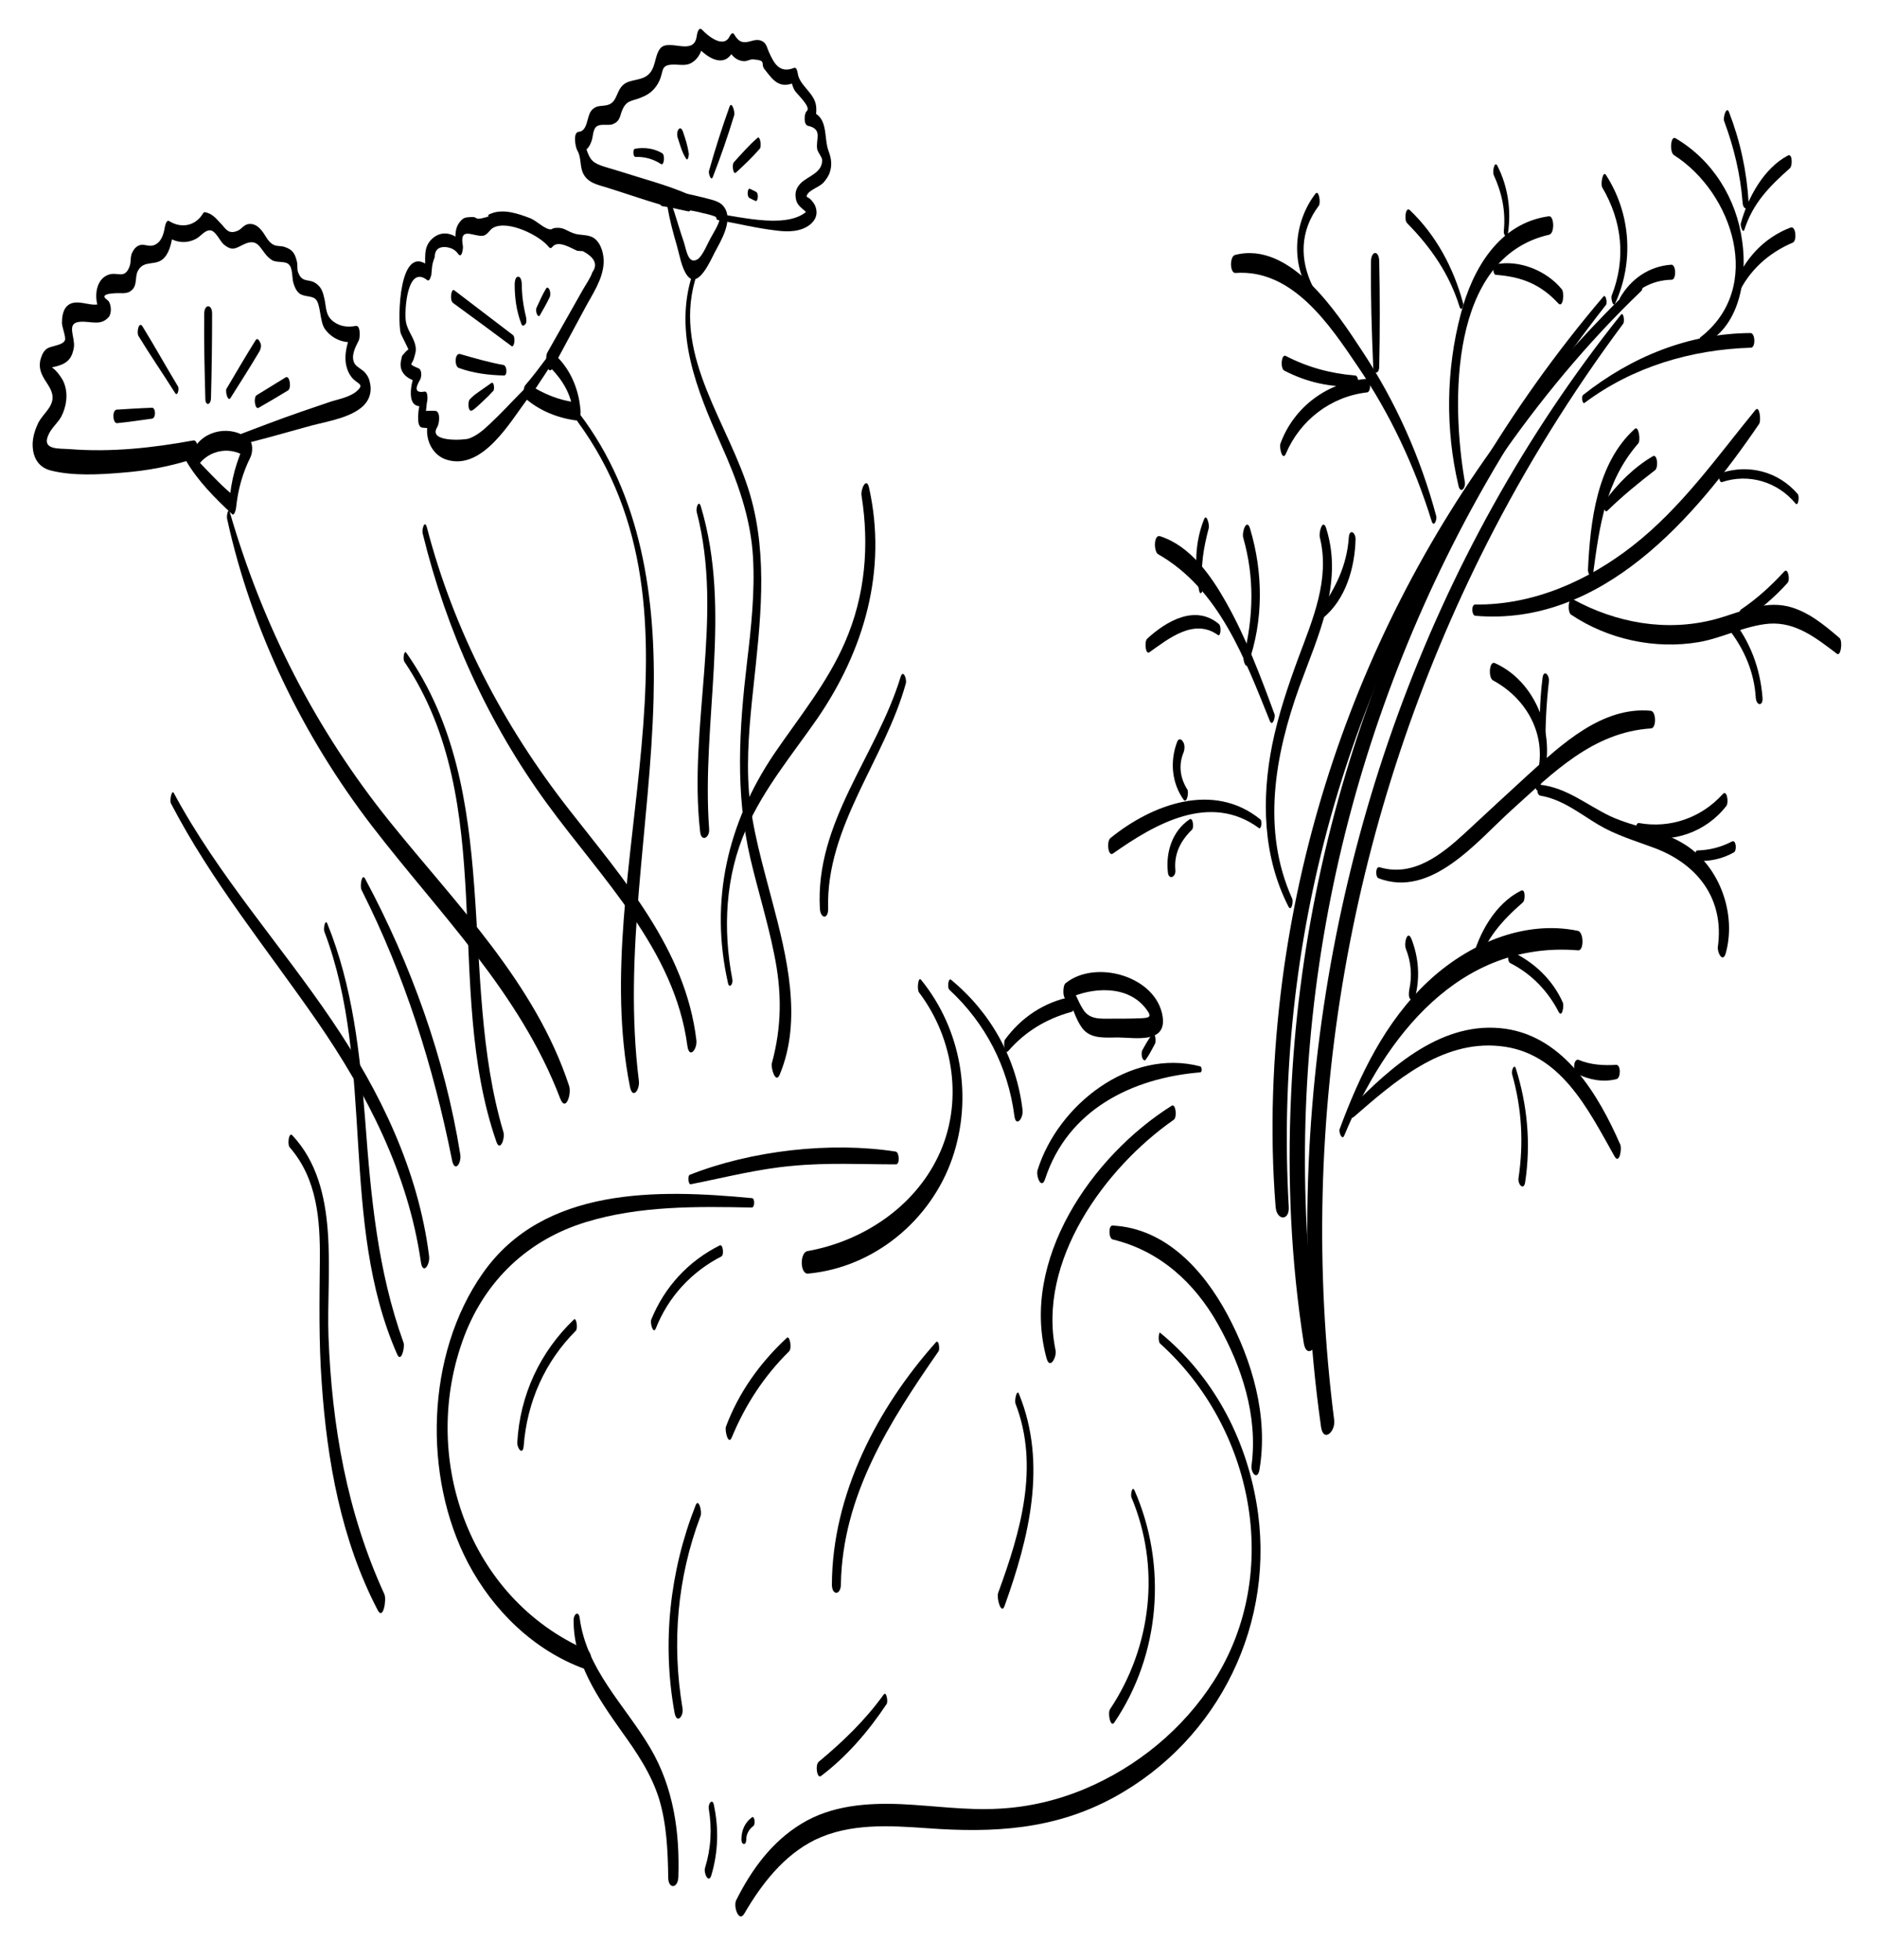 <svg xmlns="http://www.w3.org/2000/svg" viewBox="0 0 500 522"><path d="M244.8 264.3c9.4 12.4 11.9 29.6 5.1 43.7-6.5 13.6-20.2 22.6-34.8 25.2-2.1.4-2 6.1.1 6 17.6-1.6 32.8-14.2 38.5-30.8 5.5-16.1 2.4-34.2-8.3-47.4-.8-1.2-1.2 2.5-.6 3.3zM312.1 294.5c-21.3 13.4-40.5 41.2-33.3 67.3.9 3.1 2.7-.4 2.4-2.1-5-23.7 13-48.6 31.5-61.5.9-.7.5-4.4-.6-3.7zM319.7 284c-18.7-4.9-37.9 10.3-43.3 27.6-.5 1.6 1 5.4 2 2.4 6-18.4 23.1-26.9 41.3-28.4.6 0 .5-1.5 0-1.6zM252.9 263.6c9.6 8.9 15.6 20.5 17.3 33.5.4 3.3 2.4.8 2.2-1.4-1.6-13.7-8.4-26-19.1-34.8-.7-.5-1 2.2-.4 2.7zM284.1 264.1c1.3 3.1 2.3 7.5 4.5 10.1 2.3 2.6 6.2 2.1 9.3 2.1 4.9.1 12.9 1.6 11.8-5.6-1.7-10.8-18-15.3-25.9-8.8-.8.7-.8 4.8.6 4.1 6.4-3.1 16-3.8 20.9 2.7 1.7 2.2.9 2.4-1.6 2.5-2.5.1-5 .1-7.6.1-3 0-5.9.3-7.6-2.5-1.4-2.2-2.3-4.8-3.4-7.1-.8-1.4-1.3 1.6-1 2.4z"></path><path d="M268.6 279.9c4.5-5.2 10.2-8.6 16.8-10.4 1.3-.3 1.1-4.2-.1-4-7.2 1.4-13.3 5.5-17.6 11.4-.5.8-.1 4.2.9 3zM306.8 275.5c-.9 1.4-1.7 2.7-2.5 4.2-.3.6-.2 1.5 0 2.1.2.4.6.9.9.4.9-1.2 1.6-2.6 2.3-3.9.4-.6.4-1.5.2-2.2 0-.4-.5-1.2-.9-.6zM309 357.8c24.8 22.3 32.7 61 14.4 89.8-8.2 12.9-20.5 23-34.6 28.9-7.2 3-14.9 4.8-22.7 5.2-8.7.5-17.3-.8-25.9-1.2-9.1-.4-18.7.3-26.7 5.2-7.9 4.8-13.3 12.2-17.4 20.4-.8 1.6.7 6.1 2.2 3.5 4.6-7.9 10.5-15.5 18.8-19.6 9.3-4.5 19.9-3.8 29.9-3.1 17.7 1.3 33.9.4 49.7-8.2 28.2-15.4 43.4-46.8 38-78.4-3-17.7-11.7-33.9-25.6-45.3-.4-.7-.7 2.2-.1 2.8z"></path><path d="M296.4 330.1c12.5 3 21.8 11.5 28 22.5 6.4 11.4 10.7 24.4 9 37.6-.3 2.1 1.6 4.2 2.1 1.2 2.4-14.2-1.9-28.9-8.6-41.4-6.3-11.7-16.4-22.9-30.5-23.6-1.2-.1-1.1 3.4 0 3.7zM200.3 319.1c-25.1-2.4-55.5-3.1-71.7 20-15.2 21.6-16 54.2-3.9 77.2 6.7 12.7 17.6 23.3 31.1 28.2 2 .7 2.3-4.3.6-5-31.8-13.9-44.8-51.8-32.7-83.7 5.7-14.9 17-25.6 32.3-30.3 14.3-4.4 29.6-4.2 44.3-3.9.8-.1.8-2.5 0-2.5z"></path><path d="M152.8 431.4c-.1 11.3 6.5 20.8 12.7 29.6 4.1 5.7 8 11.4 10.1 18.2 2 6.7 2.3 13.8 2.4 20.8 0 3.2 2.6 3 2.7-.1.4-12-1.3-23.9-7.5-34.4-6.8-11.5-17-20.8-18.8-34.7-.3-1.9-1.6-.9-1.6.6zM188.8 481.7c.9 5.4.6 10.6-1 15.8-.4 1.4 1 4.3 1.7 1.9 1.8-6.1 2-12.3.7-18.5-.3-2.1-1.6-.7-1.4.8zM200.3 484c-1.9 1.4-2.8 3.5-2.8 5.9 0 .4.1 1.2.7 1.2.5 0 .6-.9.6-1.3 0-1.4.8-2.7 1.9-3.5.6-.5.3-2.8-.4-2.3zM184 315.4c9.1-1.8 17.9-4.1 27.1-4.9 9.3-.9 18.4-.4 27.6-.4 1 0 .9-3.2-.1-3.4-17.3-2.7-38.5-.3-54.9 6.2-.5.2-.4 2.6.3 2.5zM249.3 357.5c-15.7 17.6-27.6 40.6-27.7 64.5 0 3 2.4 2.9 2.4-.1.4-23.6 13-43.3 26-62 .4-.5.1-3.3-.7-2.4zM270.5 373.8c6.5 16.8 1.3 34.3-4.6 50.4-.5 1.4.8 6 1.7 3.5 6.5-18.1 11.4-37.8 3.9-56.3-.6-1.8-1.3 1.5-1 2.4zM301.4 398.8c7.8 18.6 5.4 39.7-5.7 56.4-.7 1 .1 5 1.1 3.6 12.3-18.1 14.2-41.9 5.4-61.9-.6-1.3-1.1 1.2-.8 1.9zM235.4 451.3c-4.9 6.8-10.8 12.5-17.3 17.9-1 .8-.5 4.6.6 3.8 6.9-5.2 12.7-12 17.5-19.2.4-.7-.1-3.5-.8-2.5zM185.3 400.9c-6.9 17.5-9 36.7-5.6 55.3.6 3.1 2.5.8 2.1-1.3-2.9-17.3-1.4-34.7 4.8-51.1.5-1.1-.5-5-1.3-2.9zM209.6 356.3c-7.1 6.6-12.8 14.5-16.2 23.6-.4 1.1.6 5.1 1.5 3 3.6-8.7 8.6-16.4 15.3-23 .8-.8.2-4.3-.6-3.6zM152.9 351.4c-9.1 8.7-14.4 20.2-15.1 32.7-.1 1.7 1.5 3.6 1.7 1 .9-11.7 5.6-22.4 13.9-30.7.6-.7.1-3.6-.5-3zM191.7 331.7c-8.4 4.2-14.7 11.1-18.2 19.7-.4.9.5 4.1 1.2 2.4 3.3-8.4 9.5-15.1 17.5-19.2.7-.4.4-3.4-.5-2.9zM436.8 74.5C384.6 123.8 351 189.8 341.6 261c-2.6 20-3.4 40.3-1.8 60.4.3 3.8 3.8 3.8 3.5-.1-4-70.3 15.3-140.1 55.4-198.1 11.3-16.4 24.1-31.9 38.5-45.7.7-.6.2-3.5-.4-3z"></path><path d="M431.8 83.8c-51 63.8-79.7 144.6-83.2 226.1-1 23.4 0 46.9 3.3 70.1.6 4.3 3.9 1.3 3.5-1.8-10.2-80.2 4.2-161.5 40.7-233.5 10.4-20.5 22.6-40.1 36.3-58.5.4-.6.1-3.2-.6-2.4z"></path><path d="M427.1 79c-50.4 59.2-79.8 135.5-83.2 213.1-1 22 0 43.9 3.4 65.6.7 4.3 3.9 1.3 3.5-1.8-10.3-75.9 4.6-152.9 41.1-220.2 10.4-19.1 22.5-37.4 35.9-54.5.4-.4 0-3-.7-2.2zM422.1 107.3c12.8-9.6 28.4-14.2 44.3-14.7 1.3 0 1.2-3.9-.1-3.9-16.5.1-31.7 6.3-44.6 16.5-.5.4-.2 2.5.4 2.1z"></path><path d="M453.3 91.9c10.1-4.3 12.2-17.8 10.8-27.6-1.5-11.4-7.9-21.7-17.8-27.5-1.3-.7-1.6 3.7-.4 4.5 15.7 10 24.1 35.3 7.1 48.5-.5.3-.5 2.4.3 2.1z"></path><path d="M463 78.4c2.9-6.4 8.2-11.1 14.6-13.8 1.1-.5.8-4.5-.6-4-7.2 2.7-12.4 8.5-15.1 15.6-.3.8.4 3.8 1.1 2.2zM464.7 61.1c2.3-7.1 6.7-11.5 12.1-16.3.7-.6.7-4-.5-3.4-6.5 3.4-10.8 11.4-12.6 18.2-.1.6.6 2.8 1 1.5z"></path><path d="M465.8 53.9c-.5-8.3-2.2-16.2-5.2-24-.7-1.9-1.7 1.5-1.3 2.4 2.6 7 4.3 14.1 4.9 21.6.1 2.1 1.7 2.2 1.6 0zM393 164c33.6 2.9 58.5-26 75.6-51.1.6-.9.1-5.1-1-3.7-10.3 12.6-19.7 26-32.6 36.1-12 9.4-26.6 15.9-42.1 15.7-1 .1-.9 2.9.1 3z"></path><path d="M458.7 128.4c7.1-2.4 14.8-.1 19.6 5.7.7.9 1.1-1.8.6-2.5-5.1-6-13.1-8.1-20.5-5.6-.7.3-.5 2.6.3 2.4zM418.5 163.7c9.9 6.6 22.3 9.3 34.1 7.3 6.3-1.1 12.3-4.4 18.7-4.9 7.1-.5 12.6 3.9 18 8 1.1.9 1.6-3.4.7-4.2-4.1-3.5-8.4-7.1-13.7-8.4-6.9-1.6-13.2 1.8-19.7 3.5-12.8 3.3-26.1.9-37.6-5.4-1.3-.6-1.5 3.4-.5 4.1z"></path><path d="M460.6 167.7c4.1 5.3 6.7 11.4 7.1 18.1.2 2.3 2 2.3 1.8 0-.6-7.8-3.3-15-8.2-21.1-.9-1.2-1.4 2.1-.7 3zM464.3 165.4c4.4-2.9 8.4-6.3 11.9-10.2.7-.8.1-4.1-.9-3-3.5 3.8-7.2 7.2-11.5 10.1-.9.6-.5 3.7.5 3.1zM424.4 152.6c1.7-12.7 3.3-24.5 12-34.5.7-.8.1-4.8-.9-3.9-10.2 9.2-11.9 24.8-12.5 37.7.1 1.2 1.2 2.7 1.4.7z"></path><path d="M428.2 136c4-3.9 8.3-7.4 12.7-10.8.9-.7.6-4.4-.6-3.7-5.1 3-9.4 7.3-12.9 12.1-.3.6-.1 3.3.8 2.4zM367.2 233.9c14.1 5.4 26.2-9.8 35.5-18.2 11-9.9 21.6-20.7 37.1-21.7 1.5-.1 1.4-4.6-.1-4.7-12.9-1.2-23.8 9-32.6 17-5.7 5.2-11.3 10.4-16.9 15.6-6.2 5.7-13.7 11.7-22.6 9.1-1.2-.5-1.3 2.5-.4 2.9z"></path><path d="M409.9 210.1c5.5-11.7.4-28.1-11.7-33.5-1.5-.7-1.8 3.9-.5 4.6 9.8 5.3 15.1 16.1 11.2 27-.2.6.3 3.3 1 1.9z"></path><path d="M411.7 199.7c-.1-6.1.2-12.2.9-18.2.2-1.7-1.4-3.4-1.7-.9-.8 6.4-.9 12.8-.6 19.2.1 1.7 1.4 1.7 1.4-.1zM410.3 211.9c5.9 1 10.4 4.7 15.4 7.7 4.7 2.8 9.8 4.3 14.9 6.2 11.6 4.3 18.8 13.6 17 26.4-.2 1.4 1.3 4.4 2.1 1.7 2.9-10.4-1.5-22.9-10.6-28.8-6.1-4-13.6-4.7-20.1-7.7-6.3-3-11.6-7.6-18.7-8.4-1-.2-1.1 2.7 0 2.9z"></path><path d="M436.7 222.8c8.8 1.9 17.7-1.1 23.2-8.2.6-.8.2-4.4-1-3.1-5.7 6.3-14 9.2-22.3 7.7-1.1-.2-1.2 3.4.1 3.6zM452.3 229.3c3.4.1 6.6-.6 9.6-2.3.8-.5.6-3.4-.5-2.9-2.9 1.5-5.9 2.3-9.2 2.4-.9-.1-.9 2.8.1 2.8zM358.1 302.4c10.9-26.4 30.7-51.9 62.3-49.3 1.6.1 1.5-4.9-.1-5.2-14.5-3-29.5 3.7-40 13.6-11.3 10.6-18.1 24.8-23.4 39.1-.4.8.6 3.3 1.2 1.8z"></path><path d="M402.3 256.5c5.7 2.9 10 7.4 12.9 13 .9 1.7 1.5-1.6 1.1-2.5-2.7-6.1-7.7-10.8-13.7-13.6-1-.5-1.2 2.7-.3 3.1zM393.6 257.5c2-7.4 6.5-12.3 12.1-17.2.6-.5.7-3.7-.5-3.1-6.9 3.4-11.3 11.4-13.1 18.6-.2 1.1.9 3.8 1.5 1.7zM377 265.4c1.3-5.1.9-10.4-1-15.3-1.1-2.7-2.1 1.2-1.5 2.6 1.4 3.5 1.7 7.2.9 10.9-.1.7-.3 2.1.4 2.6.5.4 1 0 1.2-.8zM360.6 297.5c10.8-9.4 23.4-20.5 38.9-18.9 16.2 1.6 23.5 16.8 30.6 29.4 1.3 2.2 2-2.1 1.5-3.2-5.8-13.2-14.8-28.5-30.5-30.8-16.7-2.4-30.5 10-41.2 21-.7.7-.4 3.4.7 2.5z"></path><path d="M402.8 286.1c2.6 9.2 3.1 18.3 1.7 27.7-.2 1.8 1.5 3.4 1.8.9 1.5-10.1.6-20.3-2.5-30.1-.4-1.5-1.3.6-1 1.5zM420.1 286c3.3 1.6 6.9 2.3 10.5 1.4 1.2-.3 1.2-3.9-.1-3.8-3.4.2-6.8 0-9.9-1.3-1.5-.6-1.7 3.1-.5 3.7zM344.2 239.3c-8.2-18.2-4.6-38.2 1.9-56.3 4.9-13.5 11.8-27.6 7.2-42.2-.9-3-2.1 1-1.7 2.4 2.7 11.1-1.9 21.7-5.7 31.9-2.8 7.6-5.4 15.3-7 23.2-2.9 14.5-2.5 29.8 4.3 43.1.8 1.6 1.4-1.3 1-2.1z"></path><path d="M352.3 164.7c6.2-5 8.6-13.5 8.8-21.1 0-1.8-1.6-2.9-1.8-.5-.5 7.4-3.4 13.2-7.5 19.2-.4.4-.3 3 .5 2.4zM339.5 190.2c-3.7-10.1-7.6-20.4-12.9-29.8-4-7.1-9.5-15-17.6-17.6-1.7-.5-1.7 4.1-.5 4.8 16.3 9.3 23.1 27.9 29.8 44.5.7 1.5 1.5-1.2 1.2-1.9z"></path><path d="M324.7 166.2c-6.3-5.3-14-.8-19.1 3.9-.8.7-.5 4.4.6 3.6 5.2-3.7 11.9-9.1 18.2-4.6.8.6 1-2.3.3-2.9zM320.4 156.5c-.7-5.5.2-10.6 1.6-15.9.2-.8-.6-4.1-1.3-2.2-2.4 6-2.5 12.6-1.3 18.8.3 1.6 1.1.4 1-.7zM332.5 176.8c4.1-11.6 4-24.3.5-36-.9-3-2.3 1-1.8 2.5 3 10.6 2.7 20.9.1 31.6-.3.7.6 3.6 1.2 1.9zM335.7 218.2c-12.5-10.1-28.8-4-39.9 5-1.1.9-.6 5.1.7 4.1 11.2-7.9 25.8-16.3 38.8-6.8.7.6 1-1.9.4-2.3z"></path><path d="M316.9 218.2c-4.6 3.1-6.4 8.7-5.8 14.1.2 2.2 2.2 1.3 2-.6-.4-4.3 1.4-7.8 4.4-10.7.6-.5.3-3.4-.6-2.8zM316.3 210.3c-1.9-3-2.4-6.4-1.1-9.7.4-.9.5-2.3-.1-3.1-.4-.7-1.1-.9-1.5 0-2 5.2-1.5 11 1.7 15.5.9 1.1 1.4-2 1-2.7zM382.6 137.5c-4.2-15.7-10.8-30.5-19.8-44.1-6.7-10.2-19.1-29.3-33.8-25.5-1.5.4-1.4 4.9.1 4.8 15.2-1.1 25.1 13.8 32.6 24.9 8.6 12.6 15.2 26.7 19.7 41.3.6 1.6 1.4-.5 1.2-1.4z"></path><path d="M349.8 76.5c-3.7-7.3-3.5-15.1 1.5-21.7.6-.8 0-4.4-.9-3.2-5.8 7.6-6.7 18.7-1.2 26.7.6.7.8-1.4.6-1.8zM367.4 97.6c.2-9.3.2-18.7 0-28.1-.1-2.9-2.1-2.8-2.2.1-.1 9.3.2 18.7.6 28.1.1 2.1 1.6 2 1.6-.1zM364.1 100.9c-10.4.8-19.4 7.4-23 17.2-.4 1 .5 4.8 1.4 2.8 3.8-9 12-15.3 21.7-16.4 1.1-.2 1-3.6-.1-3.6z"></path><path d="M361 100c-6.5-.5-12.7-2.2-18.5-5.2-1.2-.6-1.5 3.3-.4 3.9 6 3.1 12.2 4.5 19 4.2 1 .1.9-2.8-.1-2.9zM390.2 128.3c-3.6-20.8-4.3-59.7 22.5-65.8 1.5-.4 1.3-5.1-.1-4.9-13.3 1.8-20.4 14.1-23.5 26.1-3.9 14.8-4.1 30.7-.6 45.6.5 2.4 2 .7 1.7-1z"></path><path d="M389.7 80.6c-2.5-9.2-7.1-17.9-14.1-24.6-1.2-1.2-1.6 2.6-.8 3.4 6.4 6.5 11.3 13.6 14 22.3.5 1.5 1.2-.4.9-1.1zM398.5 73.2c6.8.5 11.9 2.5 16.6 7.6 1.3 1.4 1.7-2.9.9-3.8-4-4.9-11.3-7.9-17.6-6.6-.8.2-.8 2.8.1 2.8zM401.7 62.1c.9-6.1 0-12.4-2.8-17.9-.8-1.6-1.4 1.6-1 2.4 2.2 4.8 3.2 9.6 2.7 14.8-.2 1.2.9 2.4 1.1.7zM430.3 80.7c5-11 4.1-23.9-2.5-34.1-.8-1.3-1.5 2.4-1 3.3 5.3 9 6.4 19 2.5 28.9-.2.7.4 3.3 1 1.9zM432.5 81.8c2.8-4.6 7.5-7.2 12.8-7.3 1.3 0 1.2-4.1-.1-4-5.9.4-10.8 3.8-13.7 8.9-.3.7.4 3.4 1 2.4zM77.2 305.6c7.3 8.4 8.1 19.3 8 30-.1 10.9-.3 21.8.5 32.7 1.4 20.7 5.2 41.9 14.9 60.5 1.5 2.9 2.4-2.8 1.8-4.2-10-21.8-14-44.9-14.9-68.7-.6-17.2 3.3-39.7-9.6-53.5-1-1.1-1.4 2.5-.7 3.2zM45.5 213.9c10.8 20.8 25.6 38.8 38.9 58 13.4 19.4 24.3 40.6 27.7 64.1.5 3.7 2.5.9 2.2-1.5-2.9-22.9-13-43.7-25.8-62.6C74.7 251.5 58 233 46.3 211.2c-.6-1-1.1 2-.8 2.7z"></path><path d="M86.4 248.1c13.7 36.1 3.8 77.1 19.4 112.6 1.1 2.4 2.1-2 1.7-3.1-6.9-19.1-8.7-38.8-10.2-59-1.4-17.9-3.3-35.8-10.1-52.6-.6-1.4-1.1 1.4-.8 2.1zM96.3 237c11.5 22.8 19.1 46.9 24.1 71.9.7 3.6 2.6.9 2.2-1.5-4.1-25.6-13.1-50.5-25.3-73.3-.9-1.8-1.5 1.9-1 2.9zM49.5 122.6c3.1 5.4 7.8 10.1 12.3 14.3.7.7 1.1-1.6 1.1-1.8.5-4.7 1.7-9.1 3.8-13.3.6-1.2.8-3.8-.4-4.8-4.5-3.9-12.1-2.6-14.8 2.8-.5 1 0 6 1.1 4.4 2.9-4.5 9.2-5.6 13.4-2.1-.1-1.6-.2-3.2-.4-4.8-2.6 5.2-4.1 10.7-4.5 16.5.4-.6.7-1.2 1.1-1.8-4.5-3.7-8.1-8.1-12.3-12.1-.6-.6-.6 2.3-.4 2.7z"></path><path d="M60.5 138.2c6.5 29.7 20.1 57.7 38.6 81.8 18 23.4 39.4 44.4 50.1 72.5 1.5 3.9 3.1-1.2 2.4-3.3-9-27.4-30.1-48.4-47.8-70.4-19.7-24.5-33.7-51.9-42.5-82.1-.5-1.9-1 .7-.8 1.5z"></path><path d="M107.7 176.2c25.5 38 10.2 86.5 24.5 127.8 1 3 2.4-.9 1.9-2.5-12.4-41.5.3-90.4-25.9-127.7-.6-.7-.9 1.8-.5 2.4zM112.6 142.1c6.3 25.8 17.4 50.4 33.1 71.9 14.5 19.9 34 38.9 37.4 64.5.5 3.7 2.7.9 2.4-1.5-2.9-24.3-19.5-42.9-34-61.5-17.5-22.4-30.6-47.5-37.8-75.1-.6-2.1-1.4.7-1.1 1.7z"></path><path d="M153.8 112.2c38.4 52.3 2.5 119.4 14 177.2.7 3.5 2.6.9 2.4-1.4-4.3-34.3 3-67.7 3.9-101.9.7-26.7-3.2-54.2-19.8-76-.6-.8-.9 1.5-.5 2.1z"></path><path d="M145.5 95.5c-1.8 2.4-3.6 4.8-5.5 7-.8.9-.6 3.1.3 3.9 3.7 3.1 8.5 5 13.4 5.6 1.1.1 1-2.6.9-3.1-.5-5.6-2.9-11.1-7.2-14.8-.9-.8-1.3 3.3-.6 4 3.1 3.2 5.4 7 5.8 11.5.3-.8.7-1.6 1-2.4-4.8-.6-8.8-2.3-12.9-4.9l.3 3.9c1.6-2.8 3.5-5.4 5.2-8.1.4-.6.1-3.5-.7-2.6zM63 118.7c6.2-1.5 12.2-3.2 18.3-4.9 4.6-1.4 11-2.1 14.9-5.2 2-1.6 2.9-3.9 2.4-6.4-.2-1.2-.6-2.1-1.4-3-.7-.8-2.1-1.4-2.7-2.3-1.2-2 .2-4.5 1.1-6.3.3-.6.5-4-.8-3.8-2.1.4-4.1.2-5.9-1.1-2.3-1.7-1.9-3.7-2.5-6.2-.4-1.7-.7-2.9-2.2-4-1.9-1.4-3.7 0-4.8-3-.3-.8-.1-2-.3-2.8-.5-2.1-1.1-3.2-3.2-3.9-1-.4-2.2-.1-3.2-.7-1.4-.8-2-2.5-3-3.7-1-1.2-2.1-2-3.7-1.7-1.2.3-1.7 1.4-2.8 1.8-2.5 1-3.1-.7-4.5-2.1-1.3-1.4-2.2-2.5-4.1-2.9-.2 0-.4.1-.5.3-2 3.4-5.8 4.1-9 2.1-.8-.5-1.1 1.2-1.2 1.6-.3 2-1 4.1-2.9 4.8-1.3.5-2.6-.4-3.8 0-1 .4-1.4.9-1.9 1.8-.7 1.2-.3 2.6-.8 3.9-1.3 3.4-3.1 1.4-5.4 2.1-4.6 1.4-4.3 9.1-1 11.6-.1-1.5-.2-3-.4-4.5-2.5 2.7-7.4-1.6-10.1 1.6-.9 1.1-1.1 2.8-1.1 4.2 0 1.1 1.1 3.7.8 4.6-.6 1.5-3.8 1.4-5 2.4-.9.8-1.3 1.9-1.6 3.1-.8 4.4 3.4 6.4 3.3 9.9-.1 2.6-2.6 4.3-3.8 6.6-.8 1.7-1.4 3.5-1.5 5.4-.1 3.5 1.3 6.4 4.8 7.3 5.9 1.5 12.9 1.1 18.9.6 6.7-.5 13.1-1.7 19.5-3.8 1.3-.4 1-5.1-.4-4.8-10.9 2-22 3.2-33.1 2.3-2.8-.2-7.5.3-5.4-4 .8-1.7 2.4-3 3.3-4.6 1.4-2.7 1.9-6 .8-8.9-.4-1.1-1.1-2-1.8-2.9-1.7-2-2.2-1 .3-1.8 2.6-.8 3.7-2.3 4.1-5 .3-2.8-2.2-6.5 1.7-6.7 2.9-.2 5.4 1.2 7.6-1.3.8-1 .7-3.7-.4-4.5-3.2-2.2 4.5-1.8 4.2-1.8 1.1-.1 1.6-.2 2.4-.9 1.4-1.4.7-3.4 1.5-5 1.6-3.2 4.9-1.1 7.1-3.6 1.6-1.8 2-4.6 2.3-6.9-.4.5-.8 1.1-1.2 1.6 2.4 1.4 5 1.6 7.5.2 1.2-.7 2.4-2.5 3.9-2.1 1.3.4 2.3 2.8 3.3 3.7 2.2 1.8 3.1 1.1 5.3 0 4.5-2.2 4.4 2.3 7.6 4.2 1.2.7 3.3.2 4.3 1 1.3 1 .9 3.8 1.4 5.2.3 1 .7 1.9 1.5 2.6 1.2 1 3.2.6 4.3 1.5 1.5 1.3 1.1 6.1 2.6 8.1 2 2.7 5.2 3.9 8.5 3.3-.3-1.3-.5-2.5-.8-3.8-1.4 2.9-2.6 6.1-2.2 9.4.2 1.4.7 2.8 1.6 3.9 1.4 1.8 3.6 1.7 1.3 3.7-1.7 1.5-4.7 2.1-6.7 2.7-2.7.9-5.5 1.9-8.2 2.8-5.8 2-11.5 4.2-17.3 6.4-.6.7-.5 2.8.2 2.6z"></path><path d="M139.8 103.5c-3.1 3.1-6.1 6.4-9.3 9.4-1.7 1.6-3.4 3.1-5.6 3.9-1.1.4-11.1 1.1-8.4-3.1.5-.8 1-4.3-.7-4.3-1.2 0-2.3 0-3.5.1.3.5.7 1 1 1.5.1-1.2.3-2.5.4-3.7.2-.5.4-3.2-.6-3-2.3.4-2.7-.6-1.3-3 .5-.6.7-2.8-.3-3.2-3-1.3-1.7-.8-1.2-2.8.3-1.1.6-1.8.4-3-.4-2.5-2.2-4.1-2.6-6.8-.4-3 .4-15.1 5.7-10.9.7.5 1-1.2 1.1-1.4.2-2 .1-2.7.9-4.7 0-1.9 1-2.8 2.8-2.7 1.5.1 2.7.7 3.5 1.9 1 1.2 1.3-1.7 1.2-2.2-1-5.3 2.7-2.5 5.2-2.7 1.4-.1 1.9-1.7 3-2.2 3.9-2 12.3 2.1 14.7 5.2.3.4.7.3.9 0 1.5-2 5 .3 6.7 1 .5 0 1 .1 1.5.1 3.1 1.7 4 3.5 2.5 5.6-.5 1.5-1.7 3.2-2.5 4.6-3.2 5.6-6.3 11.2-9.5 16.8-.8 1.5.1 6.6 1.5 4l8.4-15.6c2-3.8 4.9-7.8 5.1-12.3.1-2.2-.6-5.2-2.6-6.6-1.7-1.1-3.7-.6-5.5-1.3-1.9-.7-2.6-1.6-4.7-1.4-1.2.1-.8.6-1.9.3-1.6-.5-3.2-2.2-4.9-2.9-3.2-1.2-6.9-2.5-10.2-1.3-2.4.9.9.5-2.5 1.3-2.1.5-1.3-.4-2.9-.3-1.4.1-2.1 0-3.1 1.3-1.7 2-1.2 5.2-.7 7.5.4-.7.8-1.5 1.2-2.2-2.1-2.3-5.3-3.2-7.9-.8-2.6 2.4-1.6 5.5-1.9 8.7.4-.5.7-1 1.1-1.4-8.1-6.6-8.4 14.2-7.6 17.7.2.8 2.3 4.5 2.2 4.9.5-1.7-2.4 2.1-1.6 1-.3.4-.3.8-.4 1.2-.9 3.4 1.5 5.3 4.5 6-.2-1-.4-2-.6-2.9-1.3 2.6-3.2 11 2.6 9.1-.3-1-.6-1.9-.8-2.9-.8 2.4-1.3 4.3-1.2 6.8 0 .7.2 2 1.1 2.1 1.2.1 2.3.2 3.5.3-.2-1.4-.4-2.9-.7-4.3-3.1 4.2-1.4 11.1 3.9 12.6 9.4 2.7 16.7-10.1 21.2-16.1.4-.8.1-3.5-.6-2.9zM177.8 55.1c.6 3.5 1.5 6.9 2.5 10.3.7 2.4 1.2 5.8 2.7 7.9 2.9 4 6.3-4 7.4-6.1 1.6-3 5.2-8.8 2.3-12.3-1.2-1.5-3.7-1.8-5.4-2.3-3.5-.9-7.3-1.7-11-1.4-1.1.1-1 3.5.1 3.7 3.7.7 7.4.9 11 1.9.2 0 3.8.8 4.2 1.6.3.7-2 4.4-2.3 5-.7 1.2-2.1 4.7-3.4 5.6-2.6 1.7-3.1-2.6-3.7-4.4-1.2-3.5-2.2-7.1-3.4-10.6-.5-1.3-1.1.4-1 1.1z"></path><path d="M191.2 58.6c5.2.9 10.4 2.2 15.6 2.8 3 .4 6.5.4 9-1.6 1.3-1.1 2-2.4 1.6-4.2-.2-.9-.6-1.5-1.2-2.2-1.1-1.3-1.7-.6-1.1-1.7.8-1.2 3.1-1.9 4.2-3 .8-.9 1.5-1.9 1.8-3 .6-1.9.3-3.7-.4-5.5-1.4-3.9.2-9.4-5.3-10.7l.3 3.9c1.6-1.3 1.9-3.1 1.7-5.1-.4-3.6-4.5-5.5-4.9-8.8-.1-.5-.3-1.7-1-1.4-3.9 1.5-5.3-1.2-6.7-4.3-.4-.9-.6-2-1.4-2.6-2.7-2-5.3 2.4-7.8-2-.4-.8-1 0-1.2.4-1.6 3.5-5.9-.1-7.3-1.6-1-1.1-1.4.9-1.5 1.6-.7 5.6-7.6.4-9.8 3.4-1.6 2.2-1 5.4-3.5 7.2-1.6 1.1-3.7 1-5.4 1.8-3 1.5-2.1 5.3-5.2 6-1.7.4-2.9-.1-4.2 1.5-1.2 1.4-.9 5.4-3.3 5.6-1.7.1-.9 4.2-.4 5 1.1 1.8.6 4.3 1.6 6.2 1.3 2.5 3.9 2.9 6.4 3.7 7.1 2.2 14.2 4.9 21.6 6.3 1.1.2 1.1-4 .1-4.5-6-2.6-12.3-4.2-18.5-6.2-1.3-.4-2.7-.8-4-1.2-3.1-1-3.8-1.7-4.8-4.7-.5-1.6-.7-2.8-1.5-4.2-.1 1.7-.3 3.3-.4 5 1.9-.1 2.7-1.3 3.3-3 .4-1.1.3-3 1.3-3.8 1.2-.9 3.3-.1 4.5-.7 1.4-.6 1.7-1.6 2.1-3 1.3-3.7 2.7-2.8 5.9-4.3 1.9-.8 3.3-2.2 4.2-4.1 1.3-2.7.2-4.4 3.9-4.4 2.3 0 3.8.6 5.8-1.3 1.4-1.4 1.8-3.1 2-5-.5.5-1 1.1-1.5 1.6 2.8 3.1 7.4 5.9 9.7.7-.4.1-.8.3-1.2.4.8 1.5 2.1 2.6 3.9 2.7.8 0 1.6-.5 2.3-.5 4 .3 1.9 1.1 3.2 2.7 2.3 2.9 3.8 5.2 8 3.5-.3-.5-.7-.9-1-1.4.2 1.4.3 2.3 1 3.5.5.9 4.5 4.4 3.2 5.5-.7.6-.9 3.6.3 3.9 4.1.9 2 3.6 2.5 6.3.2.8 1.3 2.1 1.3 2.8.1 3.5-3.9 4.3-5.8 6.3-1.1 1.2-1.5 2.4-1.2 4 .4 2.6 3 2.9 3.8 5.2 0-1 .1-2 .1-2.9-4.7 6.4-18.8 2.4-25.2 1.7-.1-.4-.1 1.6.5 1.7zM184.4 73.2c-5 15.5 1.3 30.8 7.6 45 4.4 9.8 8 19.6 8.6 30.4.5 9.2-.5 18.5-1.6 27.7-2.1 17.8-3.2 34.8.9 52.4 2 8.5 4.6 16.8 6.3 25.3 2.1 10.1 2.1 19.3-.6 29.2-.3 1.2 1 5.6 2.1 3 6.1-14.6 1.9-31.5-2-46.2-2.5-9.6-5.4-19.3-6.2-29.2-.7-9.3.2-18.6 1.2-27.8 1.8-17 4-34.5-.9-51.3-5.5-18.7-20.4-36.5-14.7-56.9.4-.6-.3-2.8-.7-1.6z"></path><path d="M195.1 260.9c-2.6-13.5-1.9-27.6 3.7-40.2 4.7-10.7 12.3-19.8 18.9-29.3 12.5-18.2 18.7-39.5 13.8-61.5-.7-3.1-2.3.5-2 2.1 2.1 13.3 1 26.6-4.4 39-4.7 10.9-12.3 20.1-18.9 29.8-12.4 18.4-17.2 39.1-12.3 60.9.3 1.7 1.4.5 1.2-.8zM185.6 136.4c7.3 28-2.3 56.8.9 85.1.3 2.9 2.6 1.6 2.4-.7-2.1-28.6 6.2-57.9-2.2-85.9-.6-2-1.4.5-1.1 1.5zM239.9 180.3c-6.4 21-22.8 38.6-21.5 61.7.2 2.8 2.3 2.9 2.2-.1-.6-21.8 15.1-39.6 20.7-59.9.3-1.1-.7-3.9-1.4-1.7zM56.2 106.1c.2-7.5.3-15.1.3-22.6 0-2.6-2.1-2.6-2.1.1-.1 7.5.1 15.1.3 22.6 0 1.9 1.4 1.8 1.5-.1zM61.4 106c2.6-4.1 5.2-8.2 7.7-12.4.4-.7.6-1.7.2-2.4-.2-.4-.7-1.4-1.2-.6-2.7 4.3-5.2 8.6-7.8 13-.3.7.4 3.5 1.1 2.4zM68.9 108.6c2.6-1.5 5.2-3 7.8-4.6 1-.6.5-4.1-.6-3.5l-7.8 4.8c-.8.6-.4 3.9.6 3.3zM47.4 102.9C44.2 97.6 41.2 92.2 38 87c-1-1.7-1.7 1.6-1.1 2.5 3.1 5.1 6.5 10 9.7 15.1.7 1.2 1.2-1.1.8-1.7zM40.5 108.6c-3.1.1-6.2.3-9.4.5-1.3.1-1.1 3.7.1 3.6 3.1-.3 6.2-.8 9.3-1.2 1.1-.2 1-2.9 0-2.9zM136.6 89.2c-5.2-4-10.4-7.9-15.6-11.9-.8-.6-1.3 2.7-.3 3.4 5.2 3.8 10.4 7.6 15.6 11.5.7.4 1.1-2.4.3-3zM140.1 84.3c-.7-2.8-1.1-5.7-1.1-8.6 0-.5-.2-2.1-1-2-.8 0-.9 1.6-.9 2.1 0 3.6.5 7.2 1.8 10.5.2.6.6.5 1 .1.5-.5.3-1.5.2-2.1zM143.8 84c.9-1.6 1.8-3.1 2.6-4.8.3-.6.2-1.4 0-2-.1-.3-.6-.9-.9-.4-1 1.6-1.7 3.3-2.5 5-.3.5-.2 1.3 0 1.8.1.3.5.9.8.4zM134.1 97.2c-3.9-.7-7.7-1.8-11.5-2.9-1.5-.4-1.6 3.2-.4 3.7 3.9 1.4 7.9 1.9 12 2 1 .1.9-2.6-.1-2.8zM130.9 102l-3 2.1c-1 .7-2 1.4-2.8 2.3-.5.6-.5 3.5.7 2.9 1-.6 1.9-1.6 2.8-2.4 1-.9 1.9-1.8 2.8-2.8.4-.4.2-2.6-.5-2.1zM189.9 47.1c2.1-5.4 4-10.9 5.7-16.5.2-.8-.7-3.9-1.3-2.1-2 5.6-3.8 11.2-5.4 16.9-.3.6.5 3.1 1 1.7zM196 46c2.2-2 4.4-4.1 6.4-6.4.5-.6.1-3.5-.6-2.9-2.3 2-4.3 4.3-6.3 6.5-.6.6-.2 3.4.5 2.8zM183.5 41c-.3-2.1-.9-4-1.6-6-.2-.5-.6-1.2-1.1-.6-.5.5-.5 1.8-.2 2.5.6 1.8 1.1 3.8 2.2 5.4.5.7.7-1.1.7-1.3zM169.3 41.8c2.5-.1 4.8.6 6.8 1.9.8.5 1.1-2.4.3-2.9-2.2-1.3-4.7-1.6-7.2-1.2-.7.1-.6 2.2.1 2.2zM199.6 52.7c.5.3 1 .5 1.6.8.7.4 1-2 .2-2.4-.5-.3-1-.5-1.6-.8-.7-.4-.9 2-.2 2.4z"></path></svg>